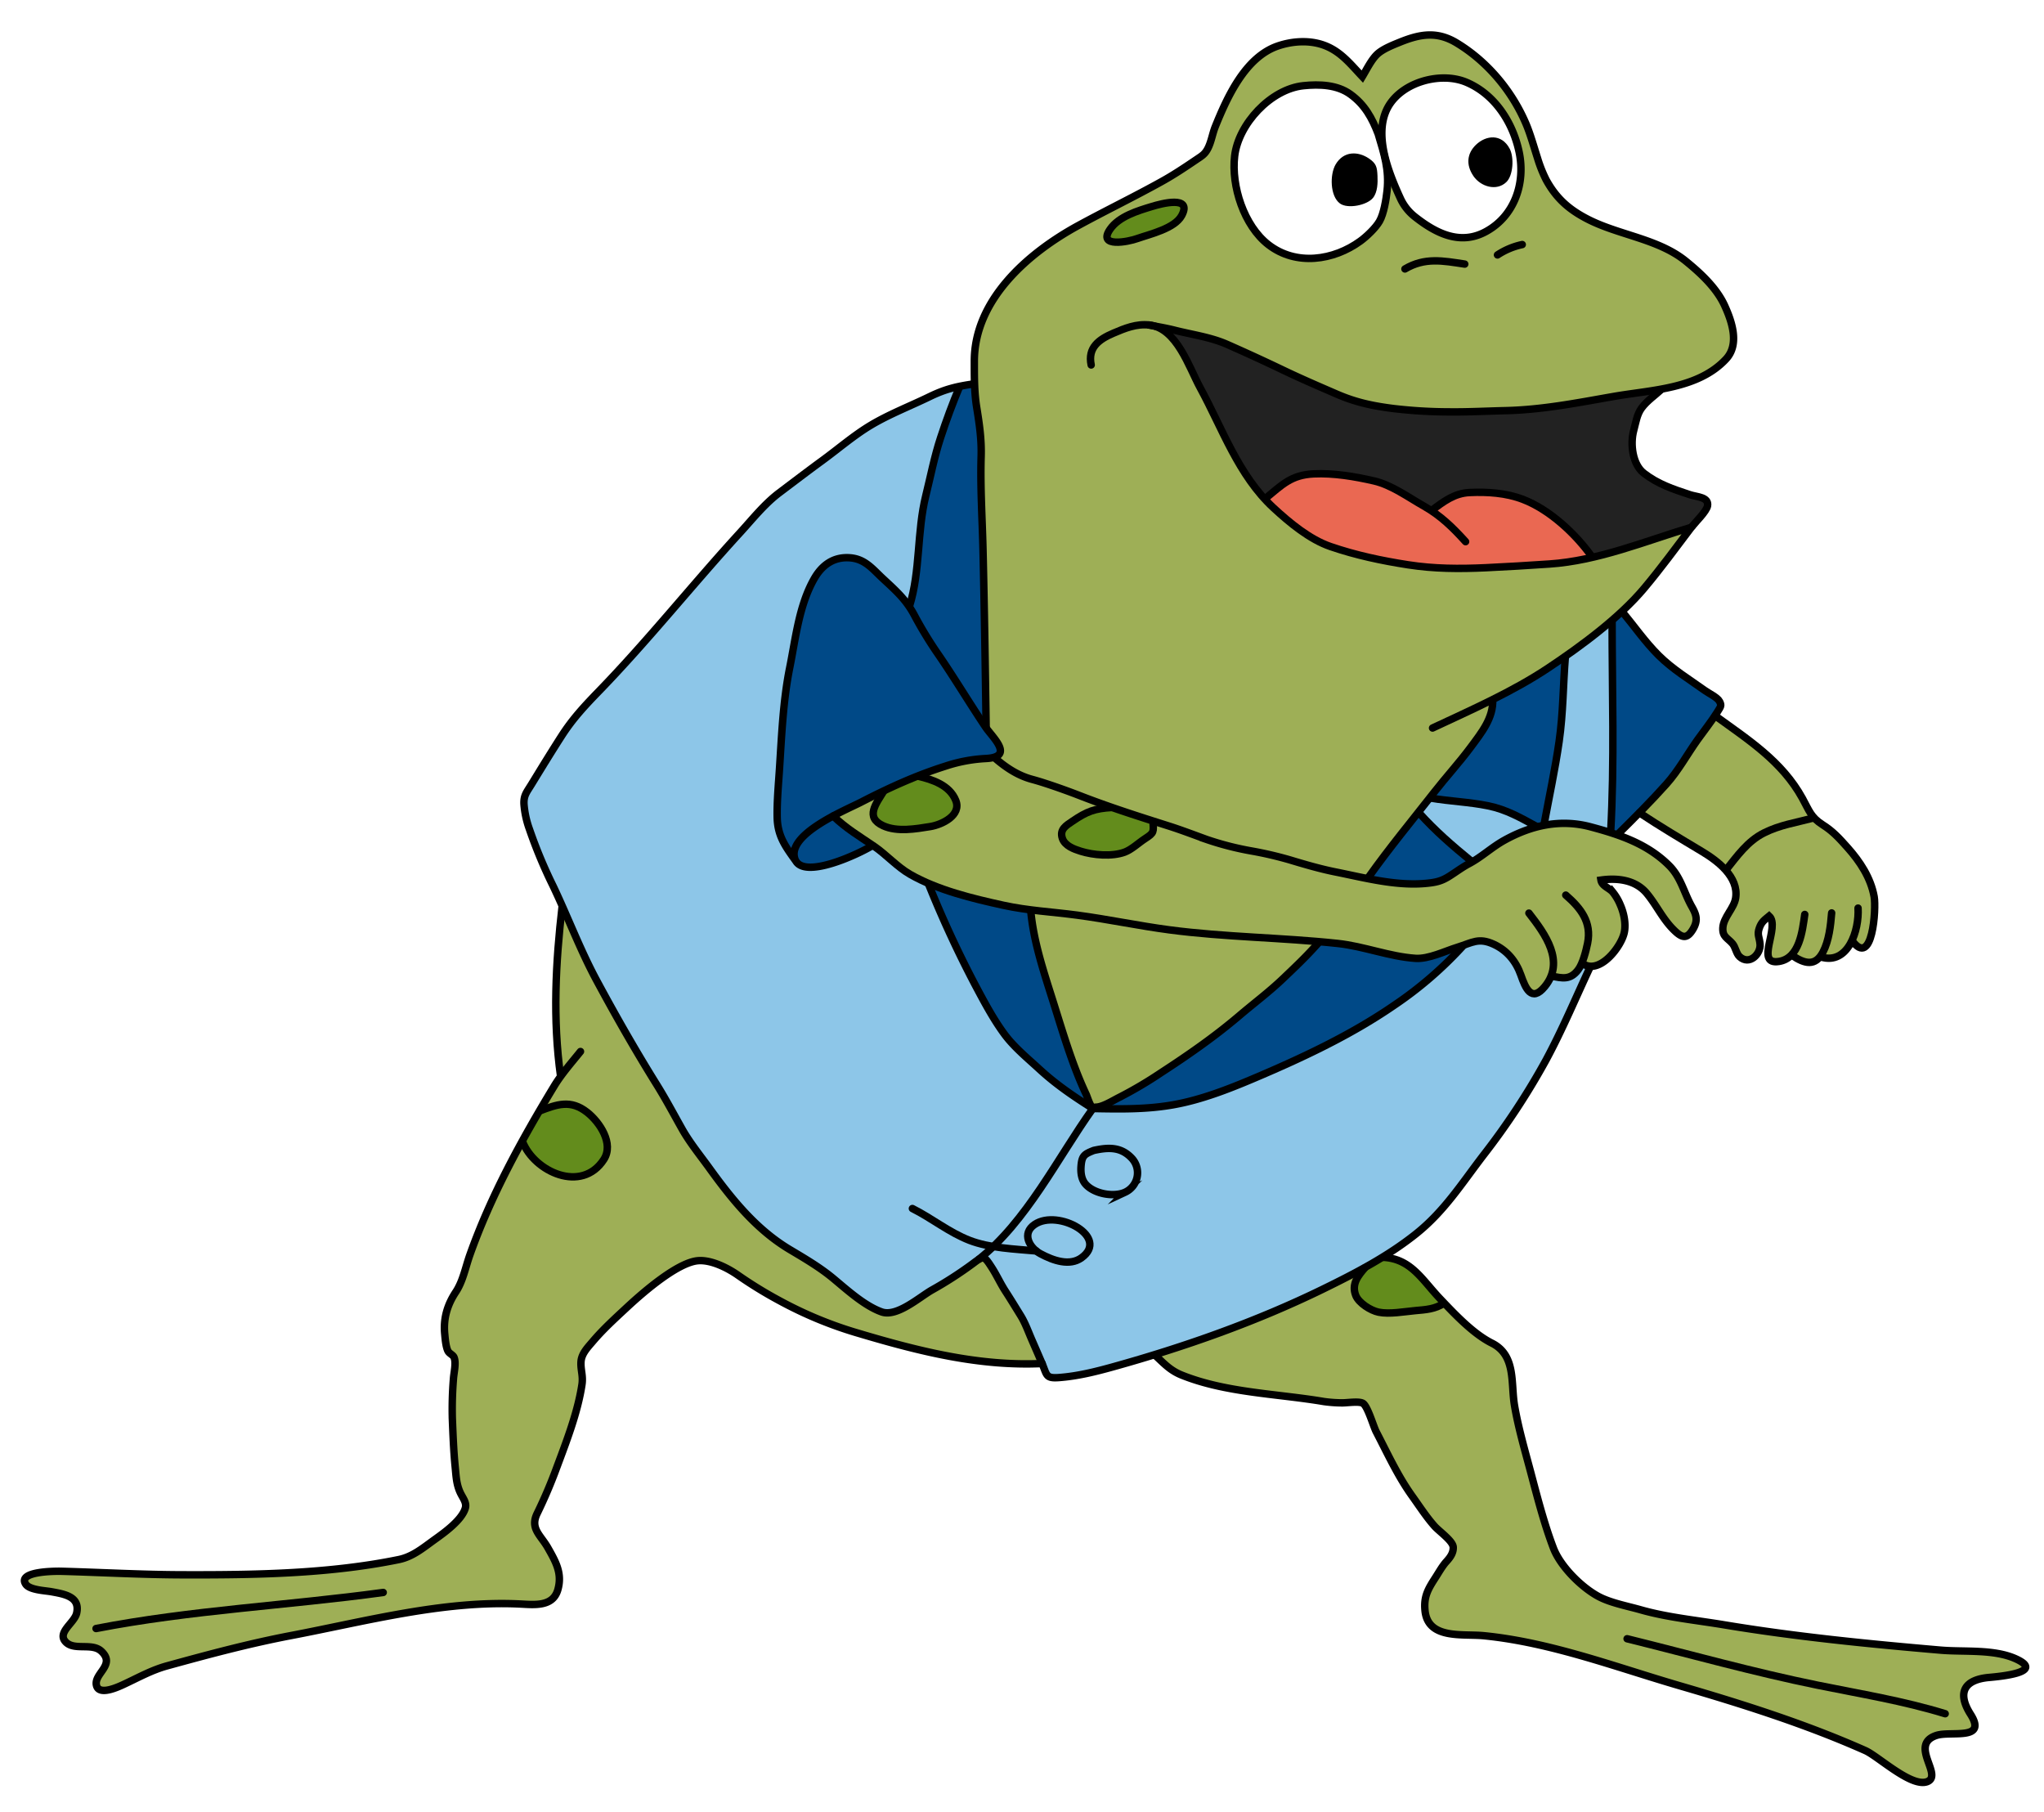 <svg xmlns="http://www.w3.org/2000/svg" width="1100" height="975" viewBox="0 0 1100 975"><defs><style>.a{fill:#9eaf56;}.b{fill:#ea6852;}.c{fill:#222;}.d{fill:#638c1c;}.e{fill:#8dc6e8;}.f{fill:#004987;}.g,.h{fill:none;stroke:#000;stroke-miterlimit:10;stroke-width:4px;}.h{stroke-linecap:round;}</style></defs><title>vanlig</title><polygon class="a" points="132.436 847.154 106.07 847.406 78.616 847.406 56.674 846.326 30.784 845.501 17.241 847.086 13.168 849.826 14.817 853.435 21.731 855.687 32.864 857.559 38.439 859.8 41.511 864.938 40.901 869.109 37.134 874.466 34.299 878.857 34.864 882.938 38.118 885.281 46.607 886.63 52.752 887.295 55.94 890.064 57.18 894.486 54.926 899.122 52.029 904.142 52.437 908.123 55.239 909.618 60.446 908.819 73.563 903.016 86.677 897.39 109.608 891.057 140.271 883.491 166.108 878.237 197.687 871.77 219.543 867.707 246.419 864.077 272.829 862.901 288.531 863.327 293.792 862.379 298.772 858.611 301.024 850.3 300.163 841.914 294.109 831.642 289.044 824.165 287.794 818.663 290.474 811.53 298.373 792.94 302.8 781.132 307.276 768.438 310.941 755.982 312.646 748.242 313.83 741.359 312.759 736.055 312.93 731.102 317.697 723.358 326.542 713.759 340.33 700.803 354.321 689.22 362.093 683.906 371.735 679.218 378.779 678.431 387.583 680.85 399.498 687.805 413.692 696.647 429.986 705.257 455.95 715.555 482.324 723.222 510.626 729.751 534.662 733.117 551.32 733.912 560.832 733.718 555.594 721.636 551.851 712.829 544.607 700.361 537.652 688.887 532.238 679.798 529.174 675.627 522.189 680.789 513.557 686.903 503.846 692.897 495.934 697.333 489.46 702.128 481.907 705.965 477.003 706.425 470.127 704.047 459.746 697.239 446.788 686.599 436.297 679.232 417.529 667.772 407.255 658.828 396.325 647.328 381.727 628.533 366.845 607.113 359.745 594.371 348.745 576.039 334.262 551.404 318.203 522.035 308.689 501.473 302.552 487.45 301.242 497.246 299.443 524.34 299.324 543.881 300.283 563.063 301.777 579.143 295.247 588.478 289.973 597.949 296.686 595.431 303.04 594.172 310.113 594.952 318.025 599.987 322.701 606.101 326.378 613.715 326.845 620.247 324.859 624.563 319.904 629.468 313.248 632.665 306.61 633.185 297.964 630.974 289.719 625.832 284.123 619.713 280.651 614.749 276.186 623.125 268.873 637.031 258.922 659.569 251.25 681.029 247.893 691.099 243.304 698.534 240.221 705.725 239.142 712.918 240.221 725.026 242.139 728.503 244.297 730.661 244.896 734.737 243.338 749.243 243.697 770.223 244.776 787.366 245.735 797.436 248.133 804.27 250.65 808.826 250.171 813.261 245.376 819.735 235.425 827.288 225.595 834.001 216.723 839.156 195.504 842.873 165.053 846.11 147.19 846.949 132.436 847.154"/><polygon class="a" points="709.813 694.715 694.042 702.008 668.19 712.727 640.103 722.893 624.155 728.075 621.303 728.961 625.86 733.232 632.116 738.052 641.622 742.027 655.394 745.822 677.335 749.54 697.414 752.01 714.471 754.453 722.545 755.327 731.597 754.6 734.873 756.749 739.218 767.024 748.154 785.176 754.991 797.465 764.796 811.899 771.181 820.276 777.561 825.779 781.822 831.509 782.158 834.661 780.814 838.375 774.875 845.117 769.713 853.442 766.888 861.546 767.408 869.531 771.458 876.35 780.626 879.16 798.087 880.136 815.343 882.512 828.72 885.217 845.851 889.532 867.718 895.959 906.387 907.82 944.719 919.609 968.732 927.881 985.956 934.447 1004.57 942.334 1015.583 949.761 1025.837 956.269 1032.296 959.125 1036.144 958.982 1039.446 956.364 1038.894 951.56 1036.682 944.942 1036.398 938.668 1039.446 935.023 1045.608 933.194 1053.265 932.923 1059.285 932.234 1062.709 929.43 1062.709 926.192 1060.049 921.773 1057.261 915.6 1056.943 910.759 1058.969 906.828 1062.709 903.894 1074.589 902.218 1084.246 900.586 1088.935 898.757 1090.138 895.862 1087.313 893.892 1078.212 889.747 1054.715 888.429 1030.258 886.99 992.615 883.034 957.968 878.838 916.848 872.844 888.675 867.928 866.856 862.174 857.026 857.858 847.315 849.346 839.728 840.058 833.983 827.49 828.156 808.526 823.585 791.504 817.889 769.876 814.828 754.828 813.668 741.359 811.31 731.505 804.82 723.859 794.273 717.219 785.112 709.196 777.316 700.57 773.931 703.088 766.153 705.021 753.089 706.542 743.18 706.542 734.459 703.312 730.028 697.956 728.862 692.343 730.413 686.768 732.372 683.228 723.399 687.667 709.813 694.715"/><polygon class="a" points="882.291 437.371 892.509 443.957 910.844 455.143 923.864 463.657 929.611 469.293 933.514 476.282 934.068 483.201 930.065 491.755 927.56 497.01 927.573 502.427 931.155 506.514 934.124 511.171 936.315 514.899 939.146 516.877 942.672 515.925 945.784 513.094 947.199 508.96 946.268 501.674 948.038 496.824 952.094 493.41 953.662 496.496 953.438 501.128 952.094 508.578 951.574 514.356 953.173 517.507 957.129 517.507 961.485 515.916 964.135 513.822 969.12 516.776 974.033 517.869 977.931 516.354 980.027 514.539 982.934 515.632 987.97 514.991 992.58 512.049 996.674 506.068 999.981 509.461 1002.265 510.121 1004.482 508.797 1007.121 502.867 1008.892 488.644 1007.612 478.345 1003.194 468.174 993.506 455.221 986.351 447.606 975.351 439.462 970.506 430.529 965.39 422.244 957.569 412.766 947.837 403.676 935.018 393.776 922.945 385.09 916.758 393.966 909.025 403.946 902.821 414.915 894.28 424.087 885.828 433.528 882.291 437.371"/><path class="a" d="M930.245,169.475l-7.591-13.899L910.768,143.457l-10.28-7.551-17.417-7.46-21.974-7.489L844.65,112.596l-7.722-7.188-4.855-8.648-4.341-10.769L822.582,70.064l-7.65-15.689-7.83-11.219L793.846,29.577,783.799,23.029l-9.614-4.195h-7.553l-13.101,3.791L742.176,27.419,733.155,41.236l-6.923-8.542L715.459,25.596l-7.724-2.553-14.605.236-12.518,4.946-9.501,8.585L660.969,52.569,655.481,64.556,648.752,81.917l-7.023,5.391-25.27,15.103-23.894,12.431-27.578,15.486-18.858,16.334-11.622,14.574-5.673,10.885-3.306,10.736-1.183,13.6v14.026l2.789,19.013.915,13.237-.004,23.254,1.09,34.769.833,42.555.444,47.965,5.337,6.902,2.619,4.84-1.28,3.476-7.48,1.718-12.234,1.714-22.646,7.314,6.595,2.525,7.244,3.725,4.767,5.161,1.839,6.136-3.039,4.625-6.849,4.095-9.713,2.43-10.67.719-8.871-1.618-5.694-3.417-.411-5.335,4.412-10.102-25.31,12.892,1.753,2.213,14.043,10.355,12.202,8.953,10.807,8.681,18.358,8.669,20.733,6.17,14.574,3.335,13.412,2.172,2.152,15.5,6.626,24.126,9.412,29.79,9.638,25.892,4.787,11.58,5.754-1.079,13.067-7.433,13.427-6.953,23.377-16.184,18.822-14.146L682.834,533.571,704.173,513.55l5.275-6.713,10.486.839,11.811,2.043,17.591,4.136,12.973,1.853,8.879-1.678,14.386-5.035,9.231-2.518,6.474-.12,8.861,5.766,6.65,8.597,4.327,10.284,2.46,3.719h2.398l3.477-1.752,5.874-7.433,5.156.586,5.002-.879,4.588-3.783,1.363-3.593,2.953,2.096H859.663l4.915-3.299,5.861-6.94,4.449-7.926-1.199-10.67-3.597-8.632-4.556-4.675-3.117-1.439-1.199-2.997,11.509-.48,8.032,2.398,5.71,5.725,6.398,9.155,6.82,9.094,4.531,3.926,3.661.322,3.255-3.581,1.637-4.614-2.22-8.338-4.914-9.557-6.042-10.259-6.244-5.812L884.582,455.514l-14.942-6.521-12.203-3.678-10.164-1.99H836.666l-13.439,2.79-12.416,5.365-17.28,11.556-13.531,8.435-8.204,3.299-8.137.819-14.657-.696-13.465-2.202,11.261-14.595L761.339,439.55l22.336-27.641,12.357-16.025,4.647-7.716,2.223-6.525-.154-5.203,20.629-10.848,19.063-12.457,21.983-16.695,11.902-10.748,16.753-19.353,16.764-21.968-12.99,3.573-33.323,10.624L836.915,303.648l-25.941,1.263-24.68.946-18.567-.725L736.612,299.919,715.279,293.832l-9.144-4.385-14.112-10.244-12.165-11.517-10.331-12.783-11.092-21.192-14.547-28.991-8.517-16.663-4.816-6.458L624.711,176.083l12.666,2.841,17.212,4.209,18.303,7.791,28.161,13.119,23.809,10.207,21.71,5.145,26.059,2.093,31.398-.349,19.332-.935,28.628-3.976,32.269-5.26,21.805-4.443,8.654-3.266,11.111-7.103,5.25-6.012,2.494-9.094ZM619.654,448.513l-5.754,4.975-8.392,4.975-8.032,1.607-9.83-.288-7.852-2.398-5.575-2.458-2.893-4.256.375-3.836,4.316-4.496,7.912-4.556,8.032-2.637,6.833-.643,13.067,4.18,8.152,2.518.656,3.956Zm16.394-332.604-2.877,3.683-3.597,2.566-10.745,4.361-11.104,3.102-7.508.708-3.237-.393-1.254-2.068,1.029-3.641,3.552-4.634,6.069-3.548,15.51-5.844,8.901-1.708,5.754,1.079.584,2.652Zm181.283-14.721-3.384,9.767-5.715,7.336-7.792,6.414-7.912,3.205h-7.733l-7.912-1.646-9.95-5.755L759.08,115.055l-5.11-8.002-4.631-9.711-2.574-.581-1.203,12.094L742.536,119.41l-5.155,5.596-8.362,7.253-12.018,5.515-10.01,1.279-11.449-.74-8.871-3.597-6.174-4.388L673.063,121.588l-5.335-11.749L664.551,97.552l-.419-11.149,3.356-12.948,5.934-10.13,5.694-6.893,8.871-5.515,8.991-4.556,12.348-.479,10.19,1.079,10.07,5.754,7.553,9.231,4.184,9.351,2.336.959.313-4.915,3.237-10.909,6.594-7.193,9.711-5.155,10.79-1.918,9.351.48,8.594,3.087,9.833,6.144,7.229,9.711,4.915,9.351,3.237,10.909,1.055,9.351Z"/><path class="b" d="M680.762,268.542l6.747-6.27,10.85-6.174,12.108-1.558,18.175,2.578s11.749,1.897,11.874,1.93,13.543,5.86,13.543,5.86l15.494,9.404,3.864-1.837,11.021-6.234,9.947-1.332,16.604.842,13.187,4.976,11.83,7.432,9.87,8.152L856.946,299.919l-18.267,3.392-21.338,1.29-26.012,1.37-24.217-.659-27.573-4.631-24.636-6.429-11.149-5.575-10.16-7.553Z"/><polygon class="c" points="626.248 177.035 631.583 182.789 637.506 192.237 643.106 203.192 648.372 213.657 654.721 226.188 661.232 239.056 666.949 250.704 674.861 261.793 680.316 268.447 685.585 264.06 693.803 257.897 700.948 255.765 708.369 254.903 721.345 256.083 735.219 257.855 750.297 262.994 759.75 268.447 770.448 275.16 776.131 270.553 783.776 266.469 790.873 265.028 804.276 264.908 818.183 267.787 830.019 274.001 842.581 283.669 851.031 291.884 856.946 299.919 874.581 295.044 892.025 289.483 910.291 283.669 916.658 276.246 918.935 272.161 918.107 268.627 911.693 266.828 897.794 262.049 887.536 257.118 881.399 250.875 878.346 241.773 879.264 229.364 882.681 220.734 887.716 214.439 893.876 209.753 868.415 213.18 841.77 217.826 822.439 220.523 798.342 221.872 770.874 221.872 752.067 220.673 736.542 217.975 721.856 213.48 707.46 206.789 687.089 197.295 670.905 189.743 654.589 183.132 637.997 178.953 626.248 177.035"/><polygon class="d" points="289.973 597.949 299.503 594.742 306.157 594.292 311.126 595.596 315.475 598.364 320.229 602.868 324.679 609.263 326.845 616.186 326.522 621.581 322.881 627.56 317.081 631.472 310.518 633.257 304.007 633.257 295.457 630.572 288.219 625.268 283.106 618.259 280.756 613.775 285.117 606.341 289.973 597.949"/><polygon class="d" points="736.385 680.718 731.518 684.464 728.863 691.988 730.223 697.791 734.434 703.051 741.259 705.678 750.004 706.542 758.672 705.628 768.956 704.145 773.817 702.745 777.291 700.895 769.125 691.197 760.793 682.966 753.36 677.83 744.89 675.672 736.385 680.718"/><polygon class="d" points="483.646 421.479 475.592 425.728 471.418 432.449 469.709 438.473 472.062 442.654 476.677 445.396 485.219 446.362 497.313 445.801 504.416 443.868 511.834 439.821 514.934 435.461 514.126 430.156 510.17 424.581 503.606 420.4 494.731 417.24 483.646 421.479"/><polygon class="d" points="597.834 434.593 587.855 436.045 580.033 439.687 574.098 443.823 571.583 448.04 572.66 453.308 578.234 457.175 588.574 459.378 599.004 460.071 606.962 457.804 615.953 451.465 620.671 447.869 620.671 442.564 597.834 434.593"/><polygon class="d" points="614.633 112.933 604.369 116.913 598.531 121.91 596.009 126.872 597.114 129.58 600.773 130.328 611.101 128.678 622.061 125.207 632.16 120.119 636.296 115.066 636.754 110.527 633.261 108.491 624.539 109.691 614.633 112.933"/><polygon class="e" points="515.745 207.867 495.784 214.948 471.397 227.211 438.579 250.712 415.971 267.037 397.738 287.209 369.77 318.922 333.905 359.641 315.833 378.741 305.349 391.429 296.935 404.372 284.586 424.349 281.966 429.751 281.966 436.944 286.256 450.077 300.834 484.658 318.985 524.1 343.201 567.139 367.178 607.66 380.365 626.841 395.231 646.742 408.538 660.768 431.985 676.599 445.295 685.55 459.746 697.239 471.957 704.886 479.389 706.201 485.744 704.526 495.574 698.172 511.545 688.145 529.174 675.627 538.561 690.387 550.002 708.662 557.664 726.41 563.648 740.01 568.951 741.359 588.842 738.144 625.013 727.796 654.868 717.549 683.525 706.542 727.85 686.184 745.946 675.288 765.994 660.604 779.194 646.781 799.282 620.364 816.195 596.679 831.194 571.914 844.861 544.481 855.931 519.966 851.435 517.869 848.394 523.021 844.861 525.53 834.844 525.205 829.452 532.972 825.975 534.724 822.019 533.091 818.094 523.816 814.706 516.547 807.633 509.474 797.683 506.357 787.721 508.409 779.101 518.226 762.736 531.713 733.904 551.554 706.81 566.06 674.322 580.326 649.266 589.677 626.967 596.048 602.271 596.679 588.125 596.679 570.502 584.762 553.958 570.975 537.174 552.033 525.425 531.053 512.358 505.158 499.544 475.314 488.741 469.912 476.313 460.071 469.709 454.91 459.573 460.071 446.302 465.117 436.711 466.662 431.676 466.316 428.327 463.783 424.46 458.321 419.538 449.172 417.559 439.075 419.538 410.869 422.595 371.577 426.521 349.429 432.036 325.572 437.31 312.624 443.544 303.992 450.56 300.79 459.969 300.089 468.285 304.877 479.432 315.33 489.445 326.207 492.431 309.807 495.334 281.214 501.628 251.903 509.541 225.648 515.745 207.867"/><polygon class="e" points="769.905 428.949 763.411 436.719 770.424 444.912 786.564 459.602 792.184 463.875 803.552 456.335 812.429 451.21 820.828 447.152 826.776 445.378 821.12 441.08 809.698 436.191 797.543 432.987 781.139 431.25 769.905 428.949"/><polygon class="e" points="866.669 448.097 867.386 428.043 867.988 393.426 867.566 334.443 857.505 342.266 841.95 353.864 841.393 370.596 839.066 398.971 834.471 425.325 830.891 443.957 839.702 443.058 850.502 443.957 860.472 446.412 866.669 448.097"/><polygon class="f" points="469.709 454.91 460.362 459.669 449.029 464.158 439.948 466.662 431.676 466.316 426.657 461.424 419.177 447.332 418.229 437.184 419.807 412.248 421.611 383.376 425.409 355.699 430.75 331.131 435.272 315.981 441.147 306.87 447.381 301.954 454.086 300.527 461.385 300.904 469.928 306.33 485.01 321.389 489.445 326.207 492.431 314.542 494.735 290.848 496.533 274.741 501.209 254.121 507.083 232.062 516.487 207.867 524.468 206.525 527.703 230.024 527.943 258.197 529.262 298.598 530.101 338.639 530.414 391.275 536.508 399.577 538.37 405.295 536.215 407.506 523.507 408.652 506.364 413.207 474.339 426.183 449.029 439.075 458.427 447.287 469.709 454.91"/><polygon class="f" points="500.413 475.683 519.215 481.82 536.386 486.28 554.911 489.622 557.914 509.714 566.638 538.583 576.069 567.839 585.248 590.156 586.447 595.311 575.777 588.598 558.958 575.141 546.885 564.022 537.174 552.033 524.826 530.454 511.11 502.251 500.413 475.683"/><polygon class="f" points="592.261 596.048 603.89 596.51 623.491 596.048 640.934 592.314 663.232 585.301 697.528 570.136 720.475 558.743 740.669 546.898 755.791 536.492 771.531 524.465 786.174 509.474 771.188 514.03 761.358 515.948 746.852 513.311 730.329 509.474 708.848 506.237 706.691 510.194 694.223 522.662 674.801 540.165 657.418 554.551 632.376 572.321 610.304 586.32 592.261 596.048"/><polygon class="f" points="763.006 437.176 773.615 447.816 787.553 459.872 792.184 463.875 784.136 468.774 774.605 474.348 763.658 476.326 750.149 475.067 735.536 472.691 744.844 461.041 763.006 437.176"/><polygon class="f" points="769.352 429.44 782.696 431.11 796.544 432.718 806.056 434.937 817.698 439.615 825.766 445.216 830.891 443.957 835.386 421.209 838.443 403.047 840.612 380.12 842.41 353.522 831.947 359.992 818.36 368.482 802.748 376.44 803.334 380.479 801.129 387.132 795.093 397.198 785.754 409.341 769.352 429.44"/><polygon class="f" points="870.44 449.117 883.817 435.713 897.247 422.019 906.598 408.442 922.945 385.09 925.924 380.085 924.637 376.44 913.754 368.942 897.579 357.171 885.332 344.596 872.882 328.989 867.566 334.443 867.988 369.15 867.899 398.546 866.669 448.097 870.44 449.117"/><path class="g" d="M855.937,519.953c-7.964,16.946-15.013,33.901-23.883,50.378a383.84,383.84,0,0,1-33.715,51.269c-11.685,15.234-21.097,30.226-36.361,42.384-15.282,12.172-32.681,21.236-50.17,29.766-35.935,17.527-74.361,31.064-112.893,41.768-9.559,2.655-19.093,5.016-29.012,5.754-7.309.544-6.392-1.338-9.314-8.116q-2.648-6.142-5.323-12.272c-1.883-4.32-3.487-8.909-5.958-12.907-2.894-4.683-5.151-8.42-8.387-13.429-2.459-3.807-4.596-8.463-7.06-12.285-4.472-6.939-4.479-6.655-10.695-2.029a206.802,206.802,0,0,1-21.601,13.899c-6.774,3.84-18.882,14.738-27.099,11.815-9.293-3.306-18.599-11.863-26.146-18.109-7.186-5.947-15.217-10.637-23.222-15.412-18.103-10.798-31.192-27.03-43.371-43.892-4.931-6.828-10.513-13.664-14.609-20.933-4.482-7.955-8.789-16.088-13.667-23.917-11.457-18.392-22.15-37.13-32.422-56.213-8.788-16.328-15.421-34.026-23.405-50.773a260.889,260.889,0,0,1-12.717-30.53,50.59,50.59,0,0,1-2.926-13.528c-.196-4.636,1.406-6.274,4.013-10.531,5.366-8.762,10.721-17.513,16.277-26.155,5.929-9.223,12.389-16.135,20.063-24.053,26.479-27.317,50.205-57.18,75.885-85.219,6.769-7.391,13.154-15.491,21.173-21.538,7.722-5.822,15.406-11.695,23.217-17.398,8.536-6.232,16.885-13.469,25.95-18.899,9.916-5.939,21.189-10.292,31.583-15.34,8.58-4.168,14.619-5.588,24.202-6.982"/><path class="h" d="M770.949,391.748c21.071-9.887,42.893-19.411,62.34-32.369,17.355-11.563,38.051-26.773,51.519-42.814,8.977-10.692,17.072-21.779,25.483-32.896-25.004,7.574-50.276,18.069-76.453,19.822-11.421.765-22.791,1.473-34.236,2.001-14.233.655-27.791.613-41.839-1.576-14.249-2.221-28.013-5.11-41.721-9.81-11.256-3.859-22.014-12.802-30.723-20.857-18.856-17.44-27.427-42.553-39.421-64.576-6.11-11.219-12.624-32.171-27.405-33.788-6.985-.764-13.086,1.747-19.3,4.395-7.892,3.363-13.904,7.808-11.965,17.118"/><path class="g" d="M530.717,391.748c-.468-31.962-.937-63.931-1.694-95.887-.395-16.678-1.505-33.476-1.011-50.148.273-9.23-.906-17.246-2.38-26.408-1.355-8.416-1.285-16.388-1.285-24.946,0-33.243,29.096-58.361,55.98-73.014,14.944-8.146,30.24-15.532,45.137-23.828,6.285-3.5,12.094-7.381,18.062-11.423,3.272-2.215,4.83-2.996,6.486-6.186,1.866-3.596,2.496-8.045,4.029-11.839,6.475-16.025,16.141-37.194,33.423-43.24,7.414-2.594,16.141-3.282,23.687-.951,9.76,3.014,15.254,10.226,22.006,17.357,2.227-3.694,4.997-9.388,8.21-12.258,3.033-2.709,8.181-4.737,12.02-6.294,10.812-4.386,19.935-5.959,30.404.339C800.775,33.241,814.105,49.472,821.495,67.259c2.192,5.277,4.134,12.252,5.896,17.69a72.359,72.359,0,0,0,4.682,11.811c5.55,10.164,12.515,16.113,22.325,21.154,16.819,8.643,37.974,10.559,52.788,22.559,8.103,6.564,16.656,14.537,20.979,24.025,3.97,8.713,8.039,20.836.732,28.691-15.053,16.183-40.072,16.569-60.562,20.156-19.548,3.422-38.273,7.161-58.23,7.622-9.711.224-20.329.777-30.044.664a260.456,260.456,0,0,1-30.143-1.79c-11.077-1.397-20.184-3.304-30.295-7.672-9.904-4.278-19.767-8.527-29.493-13.192-9.854-4.727-19.756-9.253-29.755-13.669-8.836-3.903-18.767-5.214-28.124-7.594-4.685-1.192-9.792-2.035-14.545-2.933"/><path class="g" d="M301.689,579.143c-4.275-30.598-2.685-61.105.863-91.693"/><path class="g" d="M872.882,328.989c6.55,7.898,12.492,16.482,19.757,23.699,7.468,7.419,16.415,12.841,24.909,18.916,2.06,1.473,6.738,3.687,7.858,5.861,1.152,2.235.69,2.626-1.11,5.524-3.223,5.188-7.133,10.047-10.684,15.019-5.682,7.957-10.295,16.59-16.822,23.891-8.447,9.45-17.346,18.293-26.351,27.218"/><path class="g" d="M516.487,207.867c-3.9,9.288-7.165,18.12-10.308,27.695-3.38,10.296-5.35,20.647-7.949,31.148-4.839,19.55-2.864,40.549-8.785,59.498"/><path class="g" d="M469.628,454.913c-7.015,4.413-37.6,18.902-41.795,7.418-4.859-13.302,26.987-26.288,35.317-30.568,14.997-7.706,29.501-14.386,45.583-19.482a82.204,82.204,0,0,1,21.625-4.109c15.958-.719,3.78-11.347.057-16.896-9.017-13.437-17.255-27.285-26.486-40.597a214.412,214.412,0,0,1-12.092-20.085c-4.466-8.196-9.842-12.89-16.751-19.309-5.572-5.176-9.557-10.501-17.633-11.128-8.712-.676-15.034,3.77-19.301,11.269-8.138,14.3-9.969,32.004-13.166,47.891-3.552,17.655-4.32,36.318-5.49,54.276-.564,8.666-1.416,17.592-1.241,26.272.209,10.379,4.787,16.122,10.63,24.284"/><path class="g" d="M910.291,283.669c1.838-2.43,8.16-8.482,8.644-11.508.761-4.755-5.728-4.719-9.4-5.932-9.109-3.009-17.261-5.684-24.895-11.608-6.053-4.697-7.446-15.615-5.43-23.042,1.145-4.22,1.721-8.62,4.256-12.034,2.957-3.982,7.238-6.806,10.868-10.215"/><path class="g" d="M534.962,407.506c5.942,5.215,12.509,9.71,20.298,11.822,3.649.99,6.866,2.023,10.446,3.23,5.201,1.753,10.661,3.735,15.779,5.727,15.471,6.023,31.545,11.133,47.415,16.164,6.6,2.093,13.77,4.824,20.246,7.181a160.417,160.417,0,0,0,24.456,6.294,197.979,197.979,0,0,1,20.459,4.759c8.176,2.474,16.425,4.87,24.584,6.505,16.088,3.224,33.071,7.809,49.555,6.079,4.941-.518,7.753-1.246,11.798-3.797,3.658-2.307,6.802-4.728,10.61-6.743,6.637-3.514,12.188-8.794,18.838-12.503,14.482-8.078,30.153-11.66,46.49-7.312,15.625,4.159,30.684,9.132,42.45,20.961,6.259,6.292,7.861,14.537,12.059,21.943,2.48,4.374,3.518,7.496.548,12.373-3.055,5.016-5.61,4.553-9.529.874-6.603-6.199-9.687-13.673-15.274-20.374-6.051-7.258-15.713-8.391-24.609-7.121.521,3.187,4.246,4.122,6.252,6.35a27.991,27.991,0,0,1,4.135,6.97c1.918,4.348,3.13,10.002,2.181,14.771-1.545,7.764-13.684,23.585-22.853,16.545"/><path class="g" d="M554.674,489.787c1.591,17.365,7.176,33.552,12.397,50.153,5.148,16.367,10.154,33.408,17.464,48.941.522,1.109,2.053,6.062,3.164,6.723,1.442.857.253.222,2.258.144,3.667-.142,9.06-3.607,12.499-5.305a220.165,220.165,0,0,0,22.382-13.223c14.695-9.552,28.879-19.417,42.235-30.787,7.71-6.564,15.848-12.648,23.179-19.632,7.174-6.835,13.086-12.403,19.827-20.077"/><path class="g" d="M736.492,472.024c11.175-15.721,23.515-30.63,35.405-45.825,6.38-8.154,13.496-15.912,19.652-24.214,5.753-7.758,12.159-15.636,11.768-25.545"/><path class="g" d="M842.441,353.135c-1.264,15.584-1.155,30.361-3.375,45.836-2.163,15.08-5.407,30.005-8.175,44.987"/><path class="g" d="M867.566,333.763c0,38.525,1.352,75.887-.784,114.334"/><path class="g" d="M763.658,437.371c8.965,9.934,17.94,17.66,28.307,26.148"/><path class="g" d="M769.905,429.44c10.254,1.762,20.766,2.083,30.96,4.166,9.916,2.026,17.609,6.499,26.412,11.307"/><path class="h" d="M819.202,131.599a38.934,38.934,0,0,0-13.307,5.575"/><path class="h" d="M788.273,142.106c-11.884-1.798-21.493-3.7-32.19,2.62"/><path class="g" d="M612.042,128.362c6.83-2.396,20.088-5.382,23.873-12.323,6.064-11.121-11.198-6.388-15.961-4.94-7.588,2.307-17.738,5.29-22.56,12.273C590.408,133.49,607.344,130.086,612.042,128.362Z"/><path class="g" d="M281.168,614.214c6.271,16.27,31.871,28.151,43.798,9.697,5.507-8.521-2.187-20.052-8.984-25.384-8.869-6.959-16.099-4.343-25.725-.661"/><path class="g" d="M777.316,701.156c-5.081,3.34-9.804,3.553-15.841,4.107-5.79.532-13.787,2.025-19.584.821-4.304-.894-10.655-4.922-12.266-8.969-2.498-6.276,1.413-10.879,5.239-15.266"/><path class="g" d="M499.542,475.314a584.85,584.85,0,0,0,25.372,54.903c4.754,8.937,9.654,18.175,15.673,26.326,5.081,6.881,12.3,12.818,18.621,18.634,9.177,8.443,18.367,14.66,28.916,21.334"/><path class="g" d="M588.125,596.51c15.001.279,29.31.553,44.117-2.173,14.145-2.604,28.168-7.986,41.403-13.576,26.365-11.136,52.881-23.469,76.507-39.711a205.074,205.074,0,0,0,37.569-32.473"/><path class="g" d="M588.125,596.51c-18.986,26.58-35.656,60.936-61.773,81.414"/><path class="g" d="M588.604,619.049c-4.979,1.992-6.406,2.738-6.837,8.598-.247,3.361.22,6.973,2.363,9.471,4.529,5.278,15.183,7.238,21.381,4.416a11.511,11.511,0,0,0,3.912-17.909C603.484,616.973,596.568,617.305,588.604,619.049Z"/><path class="g" d="M582.011,676.833c15.382-11.034-12.552-26.471-25.185-17.966-7.149,4.813-2.877,12.549,3.045,15.744C566.938,678.424,575.682,681.372,582.011,676.833Z"/><path class="h" d="M491.019,650.308c10.507,5.253,19.659,12.827,30.74,17.123,10.834,4.2,24.496,4.678,35.905,5.715"/><path class="g" d="M753.628,106.723a26.587,26.587,0,0,0,7.62,9.759c11.044,8.746,24.215,15.785,38.281,8.204,15.475-8.341,21.546-26.057,18.013-42.827-3.378-16.032-13.117-31.072-28.252-37.535-14.614-6.241-37.043.399-43.424,15.562C739.958,73.923,747.079,92.481,753.628,106.723Z"/><path class="g" d="M741.697,72.136c-3.313-8.684-7.269-15.847-14.989-21.421-7.087-5.118-16.571-5.507-25.303-4.596-17.501,1.826-34.951,20.528-36.969,37.886-1.872,16.103,5.007,37.475,18.162,47.656,14.944,11.565,35.107,8.507,49.456-1.911,3.419-2.482,8.296-7.12,10.362-10.739,2.291-4.014,3.542-11.645,4.054-16.366C747.698,91.345,744.898,82.88,741.697,72.136Z"/><path class="g" d="M598.475,434.503c-9.336.552-13.518,2.079-21.333,7.409-3.345,2.281-7.047,4.339-5.422,9.212,1.357,4.069,6.371,5.824,9.871,6.92,6.794,2.128,16.809,3.012,23.657.493,3.739-1.376,7.553-5.032,10.972-7.248,5.004-3.242,4.616-3.554,4.262-9.515"/><path class="g" d="M475.734,425.495c-4.201,6.936-10.429,14.288-.417,18.857,7.537,3.439,17.5,1.691,25.368.414,6.277-1.018,16.859-6.098,13.662-14.06-3.304-8.228-12.612-11.237-20.151-13.004"/><path class="g" d="M856.946,299.919c-8.791-12.434-22.891-25.701-37.443-31.239-9.056-3.446-19.015-4.088-28.63-3.652-8.194.372-14.049,4.862-20.425,9.665"/><path class="h" d="M788.721,291.465c-6.853-7.565-13.463-14.052-22.374-19.089-8.476-4.791-17.49-11.444-26.957-13.607-10.361-2.367-21.745-4.291-32.421-3.783-12.078.575-16.936,5.812-26.016,13.284"/><path class="h" d="M882.291,437.371c11.066,7.346,22.259,13.997,33.641,20.823,8.402,5.039,19.849,13.64,18.135,25.007-.836,5.539-6.605,10.368-6.905,16.076-.257,4.901,2.562,5.397,5.21,8.506,1.617,1.899,1.991,5.307,3.777,6.967,5.291,4.916,11.438-1.425,11.045-6.61-.296-3.913-1.727-5.029-.391-8.782,1.152-3.234,2.601-4.209,5.29-6.427,6.18,5.78-8.112,26.669,5.395,24.406,10.907-1.828,12.463-16.122,13.757-25.275"/><path class="g" d="M928.836,468.174c6.095-7.619,11.68-15.607,20.56-20.022,8.555-4.254,16.831-5.43,25.956-7.851"/><path class="h" d="M842.639,481.661c8.014,6.963,14.06,14.509,11.738,25.904-.84,4.12-2.554,10.963-5.086,14.296-4.29,5.649-8.519,4.518-14.447,3.344"/><path class="h" d="M822.799,491.342c8.751,11.251,19.65,26.097,8.498,39.591-7.176,8.684-10.384.66-12.814-6.234-2.633-7.468-7.454-13.296-14.618-16.589-8.137-3.74-11.491-.881-19.527,1.603-6.78,2.095-15.499,6.446-22.581,5.974-13.962-.931-27.801-6.51-41.783-8.008-30.075-3.221-60.605-3.36-90.629-7.324-16.626-2.195-33.096-5.72-49.733-7.927-13.325-1.768-26.465-2.416-39.659-5.307-16.521-3.62-35.353-8.147-50.166-16.644-7.003-4.017-12.701-10.521-19.376-15.09-7.922-5.423-15.092-9.61-22.027-16.314"/><path class="g" d="M922.945,385.09c18.031,13.082,36.047,24.522,47.046,44.489,3.685,6.69,4.533,10.197,10.936,14.259,5.538,3.514,8.931,7.296,13.343,12.237,6.74,7.549,12.494,16.275,14.33,26.421,1.17,6.465-.844,38.854-11.925,23.572"/><path class="h" d="M964.682,514.27c6.448,4.299,12.255,5.953,16.383-1.962,3.23-6.192,4.099-14.198,4.656-21.056"/><path class="h" d="M980.027,514.989c14.557,4.351,20.597-14.356,19.901-26.345"/><path class="h" d="M560.832,733.718c-33.911,1.589-66.454-6.637-98.736-16.249a213.891,213.891,0,0,1-41.951-17.227,225.279,225.279,0,0,1-22.762-13.906c-6.505-4.586-15.159-8.544-21.812-7.945-10.67.961-28.288,15.899-38.244,25.163-6.292,5.855-12.823,11.784-18.373,18.342-2.648,3.13-5.999,6.483-6.281,10.854-.282,4.379,1.246,7.499.513,12.309-2.279,14.942-8.237,30.337-13.516,44.459a263.793,263.793,0,0,1-10.56,24.824c-4.041,8.162,1.852,11.675,5.753,18.558,4.236,7.474,7.836,13.75,5.365,22.476-2.668,9.422-12.751,8.105-20.624,7.73-41.014-1.951-82.989,9.379-123.038,17.003-22.571,4.297-44.497,10.191-66.622,16.281-8.114,2.233-14.83,5.972-22.399,9.529-2.996,1.408-13.935,6.809-15.567,1.218-1.903-6.521,10.65-11.181,2.505-18.666-5.073-4.662-14.69-.05-19.227-5.055-4.612-5.087,4.847-10.145,6-15.393,1.961-8.926-6.663-10.232-13.455-11.491-3.511-.651-11.863-.904-13.97-4.112-4.554-6.934,15.714-7.009,19.439-6.905,21.519.599,43.032,1.817,64.572,1.88,38.692.112,78.807-.422,116.774-8.192,7.478-1.53,13.074-6.289,19.272-10.741,5.112-3.672,14.619-10.406,16.531-16.938.897-3.063-1.473-5.497-2.89-8.709-1.935-4.385-2.06-8.408-2.543-13.23-.88-8.804-1.198-17.578-1.561-26.421a199.683,199.683,0,0,1,.596-21.111c.231-3.561,1.608-8.666.304-11.707-.551-1.286-2.61-2.029-3.289-3.446-1.149-2.398-1.46-6.58-1.707-9.171-.801-8.386,1.466-15.711,5.943-22.479,3.899-5.894,5.2-13.234,7.571-19.916,11.337-31.943,27.771-61.784,45.283-90.728,4.082-6.747,9.33-12.642,14.265-18.785"/><path d="M736.56,85.185c-5.688-3.797-13.392-4.056-17.732,3.21-3.233,5.412-3.101,17.127,2.264,21.087,4.206,3.104,14.709.929,17.842-3.051,2.474-3.143,2.548-8.114,2.375-11.838C741.09,89.879,740.681,87.935,736.56,85.185Z"/><path d="M794.326,77.891c-4.754,4.544-5.604,10.67-1.381,16.854,3.881,5.683,12.381,8.313,17.681,3.264,3.794-3.614,4.261-13.454,1.797-18.038C808.015,71.766,799.69,72.765,794.326,77.891Z"/><path class="g" d="M744.104,676.568c15.152.571,21.132,12.02,30.794,22.174,7.864,8.264,17.818,18.923,27.977,24.005,13.064,6.536,10.141,21.473,12.164,33.482,2.022,11.995,5.627,24.299,8.752,36.048,3.65,13.722,7.157,27.457,12.193,40.732,3.719,9.806,14.901,20.938,24.028,25.92,6.541,3.57,15.803,5.277,22.981,7.32,14.366,4.09,29.893,5.583,44.634,8.035,38.802,6.454,77.542,10.271,116.699,13.654,12.769,1.103,28.817-.702,40.68,4.761,15.589,7.179-8.761,9.42-14.522,9.927-13.318,1.172-17.455,8.103-10.023,19.809,9.154,14.418-10.653,8.849-18.382,11.405-14.858,4.914,3.5,21.222-4.695,24.78-8.399,3.646-26.527-13.518-33.537-16.636-32.273-14.352-66.044-24.998-99.899-34.877-34.502-10.068-69.416-23.367-105.413-26.93-11.383-1.127-30.092,2.164-31.649-13.492-.758-7.623,1.674-11.68,5.68-17.879,1.796-2.78,3.603-6.054,5.818-8.509,1.777-1.97,3.836-4.468,3.686-7.733-.156-3.397-7.49-8.444-10.099-11.382-4.378-4.93-8.103-10.713-11.945-16.071-7.775-10.842-13.228-22.807-19.398-34.66-1.539-2.955-4.582-13.764-7.173-15.329-2.159-1.304-8.906-.132-11.536-.244a73.68,73.68,0,0,1-9.437-.701c-25.164-4.268-52.672-4.662-76.501-14.227-6.371-2.557-9.577-6.306-14.674-10.988"/><path class="h" d="M875.64,881.813c34.132,8.445,68.049,17.97,102.517,24.987,22.961,4.674,46.222,8.45,68.67,15.357"/><path class="h" d="M206.232,856.904c-51.402,7.036-103.519,9.492-154.541,19.41"/></svg>